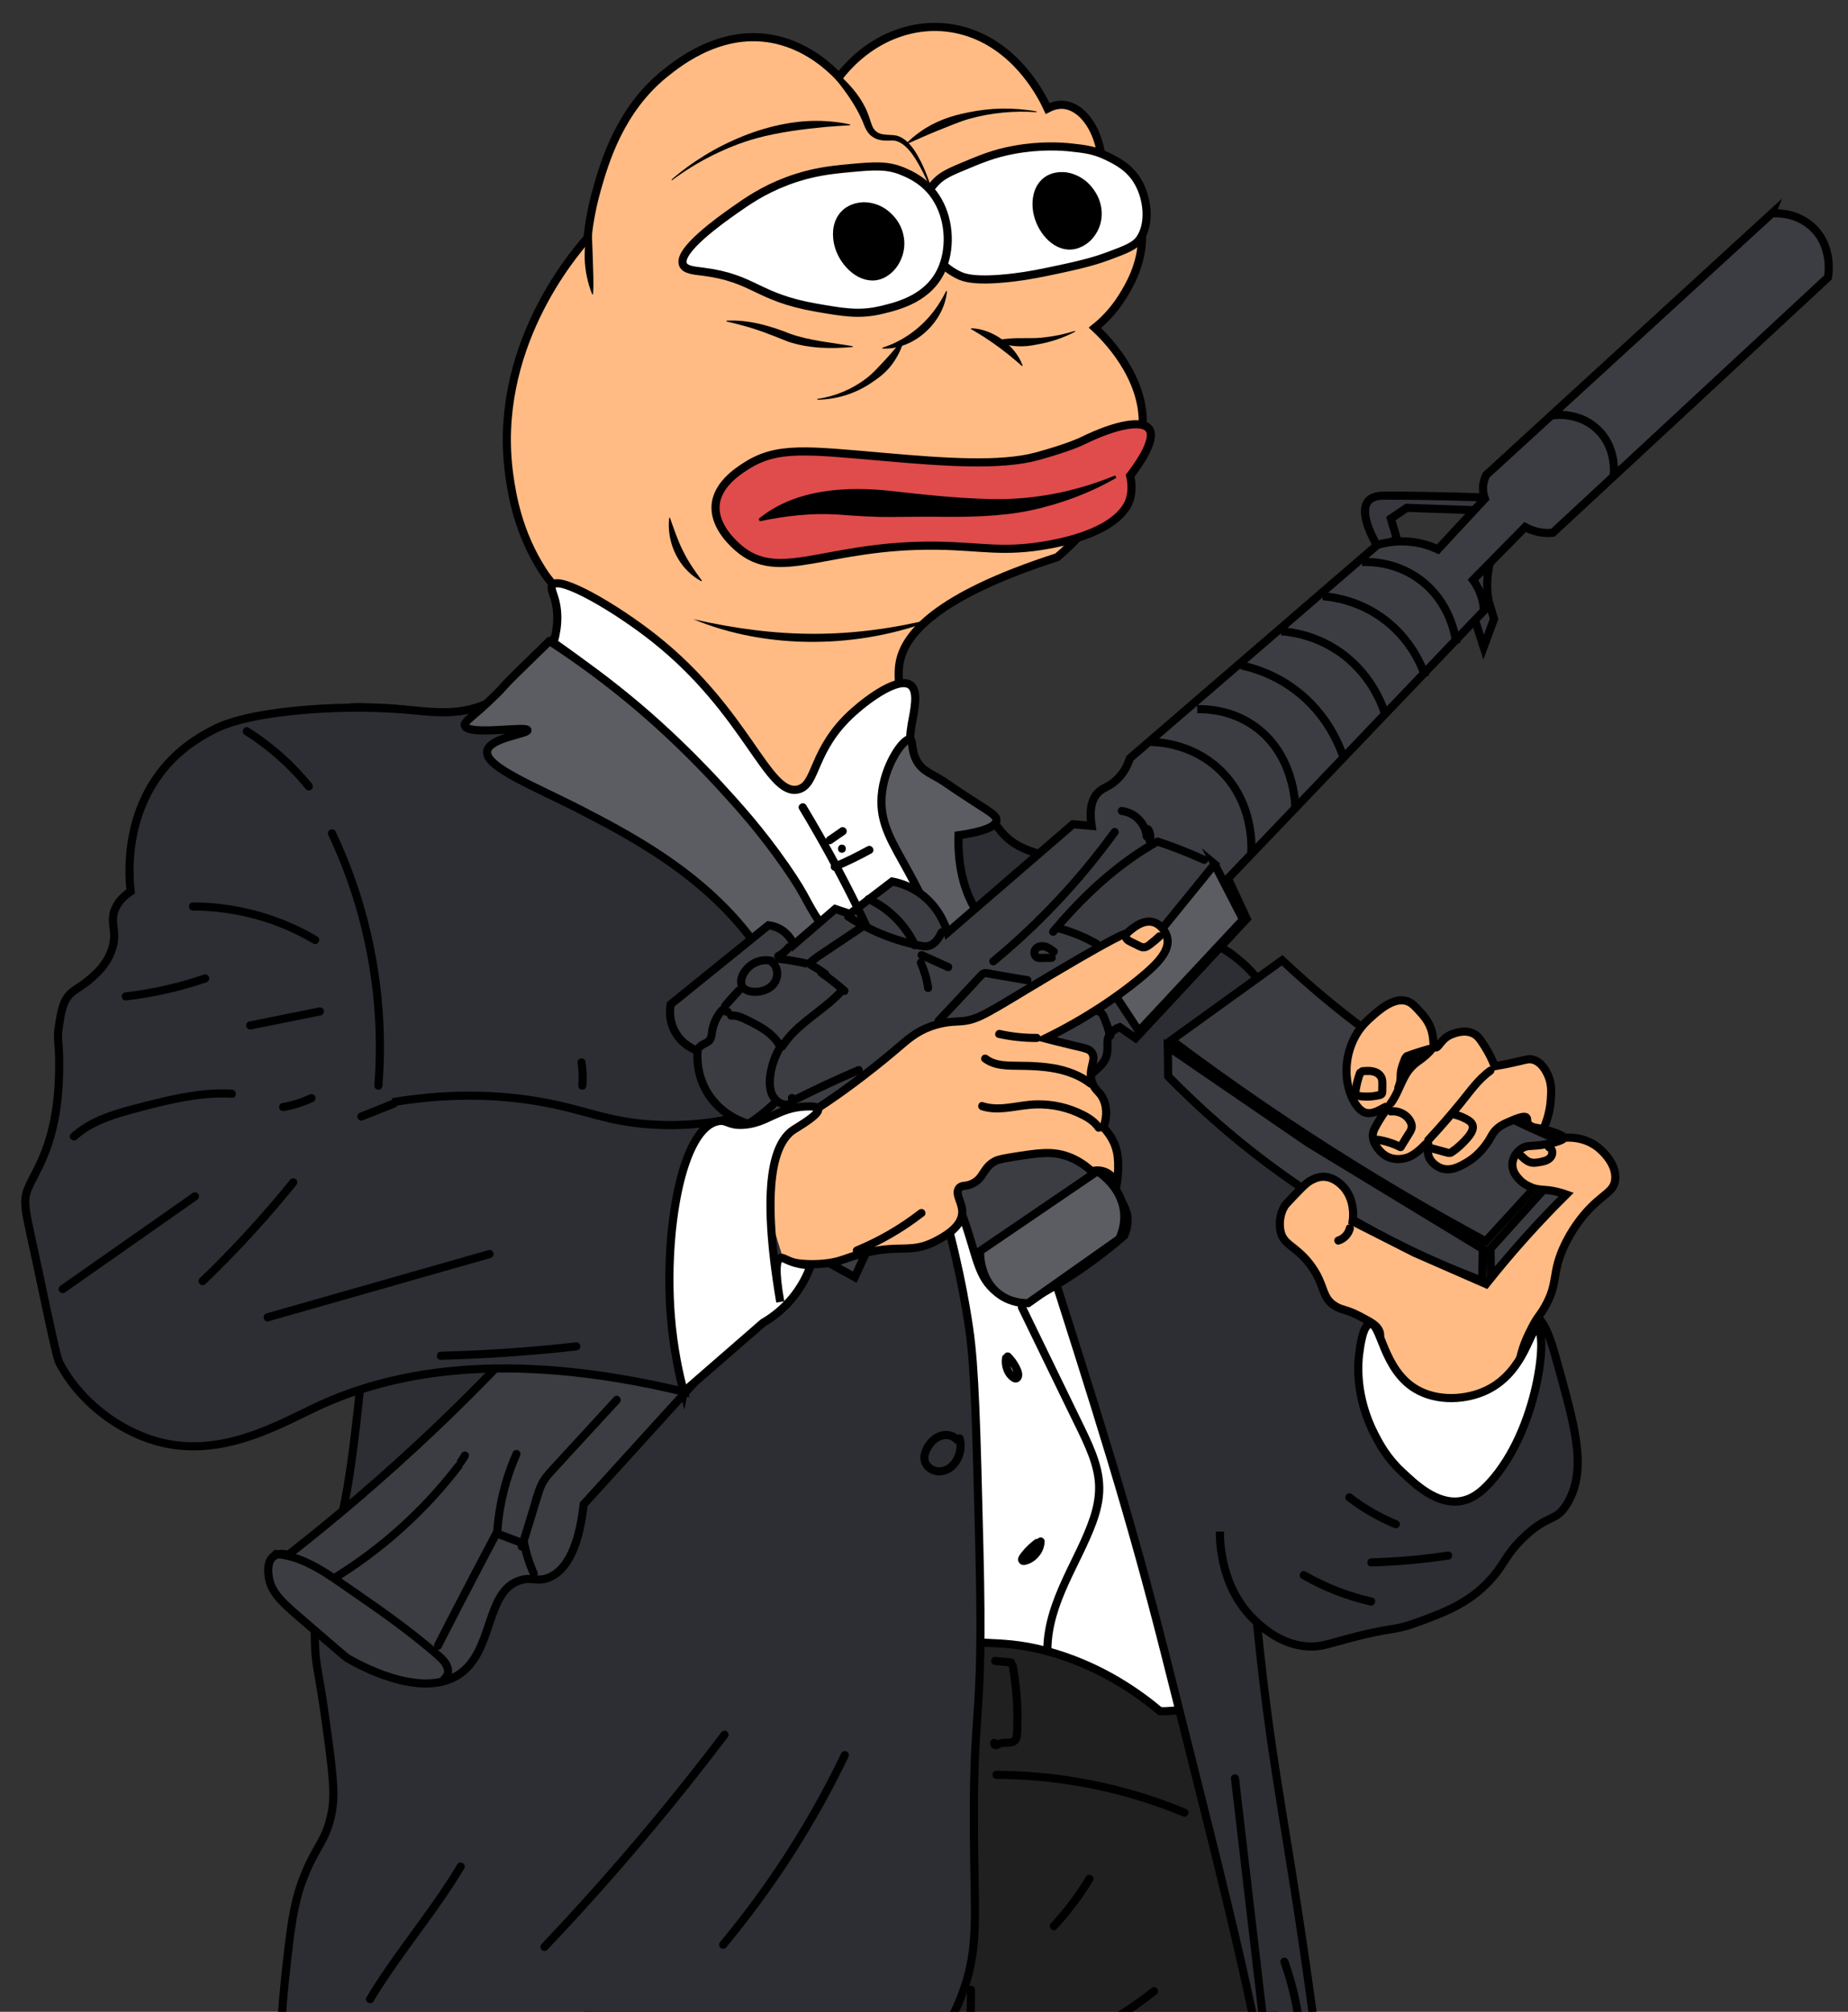 <?xml version="1.0" encoding="UTF-8"?><svg id="a" xmlns="http://www.w3.org/2000/svg" viewBox="0 0 1137.37 1238.24"><rect x="0" y="0" width="1137.37" height="1238.24" fill="#333333" stroke="none"/><defs><style>.b{fill:#e04b4b;}.b,.c,.d,.e,.f,.g,.h,.i,.j{stroke:#000;stroke-miterlimit:10;stroke-width:5px;}.c{fill:none;}.d{fill:#5c5c63;}.k{fill:#020202;}.k,.l{stroke-width:0px;}.e{fill:#ffbb83;}.l{fill:#000;}.f{fill:#2c2e33;}.g{fill:#3c3d42;}.h{fill:#37363d;}.i{fill:#fff;}.j{fill:#202021;}</style></defs><path class="e" d="M361.56,146.46c-9.19,10.42-58.94,68.84-48.07,146.28,1.53,10.92,5.14,34.83,20.67,58.83,15.71,24.27,32.33,18.05,52.36,44.33,20.47,26.84,28.73,54.6,28.73,54.6,2.13,7.17,3.19,12.69,4.73,17.1,0,0,3.02,5.81,7.7,10.51,10.58,10.61,29.48,9.84,57.29,12.66,33.48,3.4,36.26,7.58,44.19,2.88,14.52-8.63,19.44-31.17,21.73-41.44,5.22-23.4.73-33.18,2.81-44.45,3.19-17.25,22.25-40.7,96.99-64.84,0,0,20.68-16.56,41.63-48.91,7.9-12.21,10.1-22.34,10.82-29.58.05-.49.08-.91.1-1.27,2-31.49-24.25-56.66-29.37-61.41,4.62-3.69,11.22-9.85,17.07-19.32,3.61-5.85,11.92-19.31,11.99-36.75.12-28.85-22.38-49.12-25.42-51.78-2.64-15.73-11.55-27.4-21.51-29.17-2.12-.38-6.18-.64-11.24,2.05-2.79-6.09-16.53-34.56-45.69-45.78-29-11.16-61.64-.79-82.68,26.38-6.35-6.62-18.05-16.99-34.55-21.86-34.87-10.29-63.21,12.24-72.16,19.36-28.28,22.49-37.68,55.4-42.23,71.33-3.47,12.14-5.07,22.74-5.88,30.26Z"/><path class="k" d="M413.27,110.57c24.77-21.63,61.89-38.18,95.22-35.99,4.96.29,9.91.92,14.75,2.02,0,0-.04.5-.04.5-4.94.32-9.82.59-14.66,1-14.42,1.39-28.88,3.2-42.9,6.98-9.34,2.59-18.41,6.18-27.11,10.54-8.76,4.32-17.07,9.52-24.94,15.33,0,0-.31-.39-.31-.39h0Z"/><path class="k" d="M637.91,69.07c-13.89-1.01-27.83.33-41.22,4.04-5.78,1.58-13.65,4.97-19.28,7.19-6.48,2.56-12.7,5.48-19.15,8.27,0,0-.28-.41-.28-.41,2.48-2.58,5.25-4.85,8.17-6.91,8.72-6.37,19.06-10,29.59-12.03,6.96-1.47,14.06-2.29,21.16-2.39,7.09-.06,14.16.48,21.07,1.74l-.06.5h0Z"/><path class="k" d="M503.02,245.52c11.07-1.57,21.6-6.01,30.39-12.79,4.33-3.38,7.88-7.53,11.63-11.5,3.83-4.08,7.24-8.39,10.91-12.72,0,0,.45.22.45.22-.62,2.86-1.66,5.6-2.94,8.22-2.57,5.25-6.1,10.11-10.63,13.86-2.26,1.89-4.68,3.56-7.09,5.19-4.87,3.19-10.17,5.71-15.72,7.41-5.54,1.64-11.25,2.59-16.95,2.63,0,0-.04-.5-.04-.5h0Z"/><path class="k" d="M597.74,202.05c13.1.27,27.24,10.63,31.65,22.94,0,0-.34.36-.34.36-1.21-1.09-2.44-2.15-3.69-3.2-6.15-5.32-12.7-10.16-19.52-14.6-2.75-1.75-5.53-3.44-8.35-5.07,0,0,.24-.44.24-.44h0Z"/><path class="k" d="M661.72,204.15c-7.36,3.86-15.4,6.54-23.62,7.91-8.3,1.8-17.1,1.71-24.81-2.29,0,0,.08-.49.08-.49,2.13-.39,4.19-.58,6.23-.74,8.03-.94,16.05.19,24.05-1.01,6.07-.71,12.01-2.02,17.88-3.84,0,0,.19.46.19.46h0Z"/><path class="k" d="M582.82,179.24c-1.67,19.01-20.39,36.31-39.67,35.27,0,0-.14-.48-.14-.48,12.96-4.07,24.33-12.5,32.35-23.42,2.67-3.64,5.01-7.53,7.01-11.58,0,0,.45.21.45.21h0Z"/><path class="k" d="M412.34,318.74c2.62,7.31,4.68,13.69,8.01,20.31,3.25,6.65,7.02,12.04,11.62,18.29,0,0-.24.44-.24.44-12.15-6.35-19.62-19.77-20.11-33.29-.05-1.93,0-3.87.22-5.79l.5.04h0Z"/><path class="k" d="M426.76,381.13c52.63,11.89,96.69,12.29,149.18-.73,0,0,.18.47.18.47-46.97,18.53-103.43,19.3-149.36.27h0Z"/><path class="k" d="M447.16,197.37c13.67-.74,26.97,3.2,39.49,8.19,12.21,4.22,25.12,5.26,38.13,7.51,0,0,.04.5.04.5-13.3,1.24-27,.97-39.79-3.29-9.31-3.73-18.54-7.49-28.27-10.01-3.21-.9-6.44-1.71-9.7-2.42,0,0,.1-.49.1-.49h0Z"/><path class="l" d="M506.36,38.01c3.96,2.49,7.55,5.61,10.92,8.77,6.9,6.37,13.23,13.9,16.73,22.79,1.26,2.84,1.98,6.7,3.49,9.35,3.25,5.2,9.27,3.52,14.42,4.56,5.03,1.43,8.36,5.42,11.13,9.45,5.1,7.91,8.24,16.7,11.08,25.56,0,0-.47.17-.47.17-1.76-4.26-3.58-8.5-5.61-12.61-3.65-6.85-8.95-17.31-16.88-19.4-1.79-.38-4.17,0-6.66-.13-2.47-.09-5.27-.71-7.53-2.34-3.34-2.09-4.8-6.15-6.14-9.6-3.97-9.28-9.85-17.57-16.16-25.43,0,0-4.28-5.41-4.28-5.41-1.42-1.8-2.91-3.56-4.39-5.36,0,0,.33-.38.33-.38h0Z"/><path class="l" d="M363.61,137.58c.91,6.81.94,15.03,1.24,21.71.14,6.72.68,14.91.14,21.79,0,0-.47.18-.47.18-2.84-6.91-4.34-14.34-4.67-21.79-.19-7.46.79-14.99,3.28-22.04,0,0,.48.15.48.15h0Z"/><path class="i" d="M659.33,90.8c7.98.84,14.25,1.57,21.99,5.35,6.06,2.96,13.99,6.85,19.23,16.06,5.7,10.02,7.42,24.97,1.29,34.45-3.02,4.67-8.7,6.85-19.94,11.01-5.84,2.16-13.27,4.52-29.9,8.04-11.77,2.49-18.44,3.9-28.18,5.07-23.82,2.86-30.7.02-33.39-1.24-9.33-4.36-14.56-11.41-15.72-13.02-2.32-3.23-8.38-11.67-7.98-23.28.38-10.76,6.08-17.57,8.18-20,3.72-4.31,7.66-6.49,15.5-9.8,13.3-5.61,21.4-9.03,34.04-11.3,16.06-2.88,28.79-2,34.86-1.36Z"/><path class="l" d="M678.07,131.43c.05,9.59-5.58,15.37-7.04,16.75-1.35,1.29-6.81,6.14-14.39,5.37-11.1-1.12-20-13.6-21.05-25.22-.16-1.77-.91-10.03,4.21-16.32,6.14-7.54,15.7-6.07,17.22-5.81,6.71,1.17,11.27,5.1,12.86,6.69,1.42,1.41,8.13,8.11,8.19,18.53Z"/><path class="i" d="M556.31,105.77c-9.92-4.34-17.93-3.7-33.54-2.26-11.09,1.03-23.24,2.24-38.51,8.02-14.66,5.55-24.44,12.37-32.45,18.03-8.33,5.89-34.77,24.58-31.5,33.15,1.31,3.43,6.82,3.81,12.02,4.46,32.14,4.01,33.1,15.74,69.94,22.17,16.62,2.9,26.6,4.65,39.89,1.5,10.6-2.51,30.69-7.26,38.23-27.02,4.87-12.77,3.84-30.05-4.63-42.71-6.48-9.68-15.2-13.49-19.44-15.35Z"/><path class="l" d="M556.29,146c1.53,9.72-3.17,16.67-4.41,18.36-1.15,1.57-5.83,7.54-13.49,8.23-11.22,1-22-9.94-24.85-21.52-.43-1.76-2.45-10,1.66-17.37,4.94-8.84,14.68-9.19,16.23-9.22,6.86-.11,12,3,13.83,4.3,1.63,1.16,9.35,6.65,11.01,17.22Z"/><path class="b" d="M695.68,306.24c-.96,3.94-6.15,21-50.24,29.02-28,5.09-41.14.99-68.49.61-69.07-.96-97.26,23.66-122.86,1.06-2.54-2.25-13.87-12.24-13.71-24.68.16-13.25,13.27-21.89,18.78-25.41,19.18-12.25,37-9.77,86.86-5.44,34.62,3.01,69.7,5.6,92.18-.54,20.09-5.49,28.14-9.56,28.14-9.56,20.82-10.21,37.35-13.15,41.13-6.95,4.38,7.18-9.28,25.04-11.89,28.4.77,3.47,1.36,8.33.1,13.48Z"/><path class="l" d="M466.92,319.36c22.69-18.75,54.79-20.27,83.1-17,18.48,2.11,37.03,4.07,55.53,4.68,22.99,1.05,45.94-2.28,67.75-9.56,4.41-1.45,8.77-3.06,13.07-4.84,0,0,.7,1.44.7,1.44-16.43,9.49-34.38,16.12-52.93,20.1-18.69,3.87-37.91,4.06-56.83,3.9-9.39-.09-18.75.03-28.08.11-11.54.18-23.02-.73-34.46-1.55-16-.91-31.15.89-47.17,4.18,0,0-.68-1.45-.68-1.45h0Z"/><path class="j" d="M750.78,1072.79c-8.19-12.74-21.82-33.42-47.51-48.39-57.39-33.44-126.55-10.16-141.88-5-162.92,54.84-163.74,268.83-304.38,293.26-26.44,4.59-62.8,3.34-80.42,29.33-19,28.03-6.2,73.04,7.52,97,73.26,127.95,413.1,75.77,592.98,21.05,86.81-26.41,142.48-55.26,140.54-61.66-1.46-4.82-34.2,7.49-65.39-8.27-23.26-11.75-35.43-33.95-44.34-54.89-45.93-107.98-5.12-181.6-57.12-262.43Z"/><path class="i" d="M560.26,421.6c5.41,3.82,2.24,16.19.88,24.06-3.79,21.97,1.4,38.69,18.66,87.98,63.48,181.21,95.24,271.81,98.83,280.48,56.2,135.62,92.72,203.25,66.14,229.34-8.62,8.46-21.15,9.95-30.81,9.78-13.43-11.27-34.77-26.34-63.88-35.34-34.65-10.71-48.67-3.03-63.88-11.28-37.54-20.35-11.92-99.5-18.79-193.25-2.27-30.92-14.64-212.22-129.27-297.02-35.41-26.19-113.83-67.79-106.35-97,2.3-8.99,16.09-29.85,9.39-51.51-1.07-3.48-2.49-6.36-1.13-7.9,4.92-5.56,39.19,14.41,62.76,33.09,57.03,45.18,69.6,97.15,88.31,92.87,12.02-2.75,8.13-24.48,34.2-47.75,10.35-9.24,27.92-21.51,34.95-16.54Z"/><path class="f" d="M154.96,1375.53c7.79-6.35,19.91-15.3,36.01-23.5,45.79-23.31,87.54-22.09,125.26-21.93,112.77.48,170.03.55,205.11-20.37,9.89-5.89,51.55-32.12,70.46-81.46,9.68-25.25,8.46-43.67,7.83-81.46-1.78-107.1,6.09-73.96,3.13-194.25-1.81-73.6-2.72-110.4-6.26-134.72-3.86-26.5-20.53-128.43-87.68-239.68-43.6-72.23-89.33-116.65-101.77-128.46-25.5-24.18-49.22-42.23-67.33-54.83-7.7,13.24-20.88,30.83-42.28,39.16-20.71,8.07-36.89,2.71-64.2,1.57-33.23-1.39-5.69,1.56-64.18,5.77-10.19.73-19.34,1.3-20.37,5.2-1.5,5.7,16.17,11.68,31.32,26.63,10.36,10.23,16.23,21.39,25.05,45.43,15.1,41.17,22.94,62.53,28.18,100.26,6.57,47.3,2.91,87.53-4.7,166.06-8.73,90.12-13.09,135.18-21.92,161.36-5.48,16.26-14.77,39.32-12.53,70.5.85,11.82,2.55,13.59,7.83,53.26,3.79,28.51,4.22,37.42,1.57,48.56-3.51,14.74-8.62,17.46-15.66,34.46-5.76,13.92-8.02,25.83-10.96,51.7-5.7,50.03-4.2,66.74-7.83,98.69-1.92,16.9-5.72,41.82-14.09,72.06Z"/><path class="g" d="M427.4,850.91c-22.73,25-45.45,50-68.18,75-2.06,18.43-7.27,39.36-21.54,45.12-6.96,2.81-9.78-.53-17.04,1.5-22.59,6.34-16.15,44.57-39.08,58.65-23.98,14.72-62.66-7.64-67.64-10.53-1.19-.69-10.98-9.15-30.56-26.07-9.57-8.27-16.86-14.75-18.04-24.56-.29-2.45-1.07-8.95,3.01-12.03,3.31-2.5,7.9-1.32,9.09-.98,28.62-22.34,58.61-47.8,89.11-76.72,19.49-18.48,37.5-36.78,54.11-54.64"/><path class="l" d="M377.83,859.84c-10.01,10.89-20.02,21.77-30.03,32.66l-7.42,8.07c-2.32,2.52-4.68,5.01-6.72,7.77-4.15,5.61-5.62,12.8-7.63,19.37-2.41,7.87-4.83,15.75-7.24,23.62-.95,3.08,3.88,4.4,4.82,1.33,2.12-6.93,4.25-13.86,6.37-20.79,1.06-3.46,2.12-6.93,3.19-10.39.94-3.07,1.86-6.1,3.59-8.84,1.63-2.59,3.75-4.82,5.81-7.06,2.47-2.69,4.95-5.38,7.42-8.07,4.95-5.38,9.9-10.76,14.84-16.15,5.51-5.99,11.02-11.99,16.53-17.98,2.17-2.37-1.35-5.91-3.54-3.54h0Z"/><path class="l" d="M319.94,949.59c1.35,6.99,3.54,13.75,6.44,20.24.55,1.23,2.35,1.53,3.42.9,1.27-.74,1.45-2.18.9-3.42-2.72-6.09-4.67-12.5-5.93-19.05-.26-1.33-1.85-2.08-3.08-1.75-1.39.38-2,1.74-1.75,3.08h0Z"/><path class="l" d="M320.27,946.64c-4.35-1.65-8.7-3.3-13.05-4.95-1.23-.46-2.79.51-3.08,1.75-.32,1.42.43,2.58,1.75,3.08,4.35,1.65,8.7,3.3,13.05,4.95,1.23.46,2.79-.51,3.08-1.75.32-1.42-.43-2.58-1.75-3.08h0Z"/><path class="l" d="M315.69,893.66c-6.91,15.61-11.04,32.27-12.15,49.32-.09,1.35,1.21,2.5,2.5,2.5,1.43,0,2.41-1.15,2.5-2.5,1.05-16.1,4.93-32.04,11.47-46.79.55-1.23.36-2.69-.9-3.42-1.06-.62-2.87-.34-3.42.9h0Z"/><path class="l" d="M303.39,942.43c-9.49,17.88-18.86,35.82-28.13,53.81-2.64,5.12-5.26,10.25-7.88,15.38-1.46,2.86,2.85,5.39,4.32,2.52,9.2-18.03,18.52-36,27.94-53.91,2.68-5.1,5.37-10.19,8.07-15.28,1.51-2.84-2.81-5.37-4.32-2.52h0Z"/><path class="l" d="M169.83,958.93c16.8,1.43,31.07,12.35,44.48,21.57,15.04,10.34,30.05,20.79,44.2,32.34,3.91,3.2,7.93,6.39,11.55,9.93,2.15,2.1,5,6.16,1.83,8.66-1.06.84-.87,2.66,0,3.54,1.05,1.05,2.47.84,3.54,0,3.28-2.58,3.43-7.43,1.78-10.95-1.93-4.09-6.02-7.01-9.37-9.87-7.45-6.36-15.19-12.39-23.06-18.22s-15.7-11.3-23.66-16.8c-7.53-5.2-15-10.58-22.91-15.21-8.75-5.12-18.19-9.11-28.37-9.98-1.35-.11-2.5,1.23-2.5,2.5,0,1.45,1.15,2.38,2.5,2.5h0Z"/><path class="l" d="M280.01,901.06c-15.81,20.58-34.56,39.02-55.4,54.47-5.88,4.36-11.93,8.48-18.13,12.38-2.72,1.71-.21,6.04,2.52,4.32,22.54-14.16,43.12-31.45,60.91-51.25,5.04-5.61,9.83-11.42,14.42-17.39.82-1.07.17-2.8-.9-3.42-1.29-.75-2.6-.18-3.42.9h0Z"/><path class="l" d="M283.98,894.62c-.84,1.33-1.68,2.67-2.52,4-.34.54-.42,1.32-.25,1.93s.61,1.21,1.15,1.49c.58.31,1.28.46,1.93.25s1.14-.58,1.49-1.15c.84-1.33,1.68-2.67,2.52-4,.34-.54.42-1.32.25-1.93s-.61-1.21-1.15-1.49c-.58-.31-1.28-.46-1.93-.25s-1.14.58-1.49,1.15h0Z"/><path class="f" d="M248.08,436.61c-25.9-1.88-47.49-.9-63.22.53-35.42,3.23-48.58,9.45-53.61,12.03-5.1,2.62-18.96,9.77-30.56,23.94-24.38,29.76-21.33,66.39-20.29,75.57-3.65,2.41-8.28,6.38-10.15,12.41-1.81,5.88.25,9.67,0,15.79-.5,12.09-9.26,20.53-10.15,21.43-7.36,7.51-12.5,9.64-15.78,12.41-5.77,4.86-6.83,12.32-8.27,22.43-1.04,7.31.35,6.51.38,21.56.04,18.27-1.99,29.58-2.88,34.09-.87,4.38-1.72,7.62-1.96,8.55-4.69,17.67-11.28,26.58-14.32,34.06-3.72,9.14-1.2,15,5.64,47.37,8,37.89,12.03,56.89,13.53,59.78,12.49,24.15,36.66,41.93,59.75,48.5,39.55,11.25,75.66-10.47,99.21-21.43,43.74-20.36,113.58-35.95,225.47-9.02-4.18-15.57-8.18-38.91-4.51-66.55,7.9-59.5,45.74-96.67,58.62-108.28-17.93,6.14-44.72,12.72-76.66,10.15-25.78-2.07-37.9-8.73-64.26-13.54-21.45-3.91-52.57-6.63-92.44,0"/><path class="f" d="M556.13,465.22c-6.72,1.19-10.68,17.62-10.15,31.58.94,24.4,15.67,42.19,18.04,45.12,11,13.6,32.51,80.88,75.53,215.43,36.29,113.49,55.62,173.95,77.79,261.68,40.68,160.99,61.02,241.48,63.13,284.24,1.38,28.04,2.93,91.61,20.29,94.75,8.07,1.46,17.12-10.6,23.67-21.43-2.61-24.99-7.05-65.36-13.53-115.05-17.38-133.23-27.15-162.07-37.2-261.68-1.45-14.35.27,1.31-11.27-153.4-9.45-126.58-9.99-128.83-7.89-142.12,7.81-49.5,27.11-93.11,4.51-116.18-1.69-1.72-1.97-1.66-16.91-10.15-67.26-38.23-60.84-39.13-77.79-45.12-22.69-8.02-36.8-7.35-48.48-21.43-3.86-4.65-5.19-8.19-11.27-13.54-11.28-9.91-18.01-7.67-30.44-16.92-12-8.93-13.27-16.63-18.04-15.79Z"/><path class="f" d="M730.49,574.25c6.37,1.84,17.37,5.68,28.56,13.91,45.78,33.65,27.68,91.18,75.53,155.65,12.93,17.41,22.92,30.82,41.71,40.61,28.95,15.08,52.2,7.66,69.9,25.94,6.5,6.71,9.13,16.97,14.66,37.22,8.99,32.92,16.36,59.9,2.25,80.08-5.97,8.55-11.09,5.07-24.8,18.05-12.1,11.45-12.01,16.91-21.42,27.07-13.35,14.42-28.97,20.09-45.09,25.94-15.92,5.78-13.42,1.9-47.35,11.28-8.31,2.3-12.66,3.69-19.16,3.38-16.7-.79-28.52-11.9-32.69-15.79-21.13-19.72-21.81-48.2-21.8-54.89"/><path class="d" d="M338.17,394.53c-5.37,5.23-12.72,12.4-21.54,21.05-6.54,6.41-6.31,6.84-10.77,11.28-14.42,14.34-20.62,17.09-19.79,19.8,1.94,6.31,38.07-.05,38.58,2.76.41,2.26-23.28,4.61-24.8,12.78-1.84,9.87,29.85,21.98,58.62,36.85,28.24,14.58,61.43,32.69,88.68,60.91,40.12,41.53,44.57,82.49,66.14,81.21,10.61-.63,20.71-11.21,22.55-21.05,2.18-11.72-7.93-19.17-26.3-45.12-15.06-21.27-10.92-20.01-26.3-42.11-15.38-22.08-29.16-37.19-40.58-49.63-23.49-25.56-43.92-43.11-52.61-50.38-14.56-12.18-31.81-25.3-51.86-38.35Z"/><path class="d" d="M613.25,505.07c-.33,2.68-4.27,6.3-23.3,9.02-.45,15.22,1.78,34.22,13.53,50.38,10.3,14.16,23.29,19.78,21.8,27.07-.99,4.85-8.35,10.17-35.32,12.78-11.03-29.37-22.19-51.87-30.81-67.68-9.88-18.1-17.79-29.6-16.53-46.62,1.41-19.13,13.66-36.01,17.47-34.93,2.09.59.36,6.26,4.08,13.12,3.74,6.91,10.56,8.55,17.04,13.03,24.88,17.25,32.57,19.76,32.07,23.81Z"/><path class="g" d="M967.98,705.34c-32.23-12.94-70.83-31.83-111.23-59.65-26.63-18.34-49.06-37.14-67.64-54.64-22.71,16.38-45.43,32.75-68.14,49.13,25.72,19.35,53.6,39.04,83.67,58.65,38.04,24.8,74.85,46.38,109.73,65.17,17.87-19.55,35.74-39.1,53.61-58.65Z"/><path class="g" d="M912.19,788.27c.14-6.51.29-13.01.43-19.52-35.74-21.72-71.48-43.45-107.22-65.17-28.89-19.8-57.79-39.6-86.68-59.4.08,6.1.17,12.2.25,18.3,18.83,19.24,42.36,40.38,71.15,60.91,44.78,31.93,87.78,52.04,122.07,64.89Z"/><path class="g" d="M969.49,710.6c.25,5.93.5,11.86.75,17.8-17.56,19.13-35.12,38.27-52.67,57.4-.06-5.77-.12-11.53-.19-17.3,17.37-19.3,34.74-38.6,52.11-57.9Z"/><path class="e" d="M928.9,872.21c.19-1.95.55-4.83,1.32-8.27.94-4.19,1.9-6.62,2.63-9.02,1.9-6.24,1-8.19,2.07-15.23,1.51-9.9,5.18-17.23,7.89-22.56,3.55-6.99,4.8-7.08,8.14-13.03,8.09-14.42,4.13-19.84,11.02-35.59,5.19-11.87,12.47-20.29,14.03-22.06,10.16-11.54,17.06-12.54,18.04-20.05,1.43-10.97-10.19-19.93-11.02-20.55-8.57-6.43-18.07-5.76-20.54-5.51-4.18-1.84-8.35-3.68-12.53-5.51,3.3-7.48,4.23-13.94,4.51-18.05.35-5.12.63-10.11-2-15.54-.98-2.02-3.7-7.63-9.02-9.02-2.42-.63-4.11-.06-8.52,1-3.58.86-8.68,1.98-15.03,3.01-1.23-3.28-3.11-7.48-6.01-12.03-2.81-4.41-4.28-6.65-7.01-8.02-5.39-2.7-11.36-.35-13.53.5-6.51,2.56-7.98,8.72-10.02,8.02-1.92-.65-.18-5.58-3.01-12.53-1.73-4.25-4.28-7.09-6.01-9.02-3.43-3.82-5.44-6.06-8.52-7.02-8.03-2.5-17.18,5.67-22.05,10.03-2.12,1.9-5.14,4.63-8.02,9.02-8.39,12.81-9.03,29.7-3.01,41.61,3.34,6.6,6.77,7.79,7.52,8.02,6.03,1.88,12.57-4.71,13.53-3.51.58.72-1.78,3.01-5.07,8.58-2.46,4.16-3.69,6.29-3.76,8.65-.14,4.71,3.09,8.4,4.13,9.59.77.88,2.24,2.52,4.7,3.76,6.41,3.22,13.05.4,13.53.19,3.49-1.55,6.91-4.71,7.7-5.45,1.94-1.83,3.05-3.32,3.76-3.01,1.03.45-.63,3.84.38,7.52,1.07,3.92,4.76,6.76,7.89,7.9,5.93,2.15,11.66-1.18,15.78-3.57,6.48-3.76,10.43-9.09,12.03-11.28,3.56-4.89,3.35-6.72,6.95-9.78,2.47-2.1,4.84-3.09,9.58-5.08,6.26-2.62,7.57-2,8.08-1.5.85.84.1,2.04.94,3.57,1.17,2.14,4.14,2.59,5.45,2.82,6.25,1.08,16.65,4.3,16.66,6.14,0,1.73-9.18,4.1-17.22,4.76-4,.33-5.8.08-8.27,1.5-3.25,1.87-6.3,5.86-6.2,10.53.09,4.17,2.66,7.01,4.13,8.65,2.39,2.65,4.95,3.86,6.76,4.7,5.43,2.51,8.38,1.09,16.53,3.01,2.52.59,4.53,1.25,5.76,1.69-8.17,8.09-16.56,16.85-25.05,26.32-8.83,9.84-16.91,19.5-24.3,28.82-14.66-6.41-29.31-12.82-43.97-19.24-12.71-6.45-25.43-12.91-38.14-19.36.3-2.05.52-5.13-.06-8.77-.24-1.49-.65-3.94-2-6.83-.72-1.53-2.29-4.69-5.64-7.52-1.3-1.1-5.36-4.54-10.9-4.32-2.5.1-4.3.9-6.01,1.69-2.65,1.22-4.74,2.81-12.02,10.53-3.22,3.41-4.82,5.11-5.26,5.83-3.12,5.12-3.29,11.11-2.63,14.85,1.63,9.26,9.15,9.13,18.16,20.87,9.92,12.92,6.58,20.59,16.03,26.07,4.33,2.51,6.19,1.57,14.47,5.89,7.45,3.88,11.09,5.85,12.4,9.59,1.37,3.9-1.15,8.99-6.2,19.17-1.6,3.24-3.07,5.87-4.13,7.71"/><path class="l" d="M915.99,656.86c-7.68,5.45-13.08,13.29-18.98,20.49-6.36,7.76-12.96,15.32-19.78,22.67-2.19,2.36,1.34,5.9,3.54,3.54,6.71-7.24,13.21-14.67,19.48-22.3,5.67-6.91,10.89-14.84,18.27-20.08,1.1-.78,1.62-2.18.9-3.42-.64-1.09-2.31-1.68-3.42-.9h0Z"/><path class="l" d="M879.6,643.73c-1.28,1.63-2.68,3.14-4.25,4.49s-3.14,2.34-4.72,3.51c-2.97,2.19-5.38,4.78-7.31,7.94-3.6,5.88-5.45,12.69-9.6,18.26-.81,1.08-.18,2.79.9,3.42,1.27.75,2.61.19,3.42-.9,4.07-5.47,5.93-12.14,9.41-17.95,1.76-2.94,3.97-5.24,6.76-7.22,3.32-2.35,6.4-4.8,8.93-8.03.83-1.06,1.04-2.5,0-3.54-.87-.87-2.7-1.07-3.54,0h0Z"/><path class="l" d="M863.93,651.05c-.26,1.5-.52,3.01-.77,4.51-.1.33-.12.66-.04,1,.02.33.11.64.3.93.3.52.9,1.01,1.49,1.15.64.15,1.36.11,1.93-.25.52-.33,1.04-.86,1.15-1.49.26-1.5.52-3.01.77-4.51.1-.33.12-.66.04-1-.02-.33-.11-.64-.3-.93-.3-.52-.9-1.01-1.49-1.15-.64-.15-1.36-.11-1.93.25-.52.33-1.04.86-1.15,1.49h0Z"/><path class="l" d="M867.93,654.59l3.02-.43c.33-.08.61-.23.85-.45.27-.18.49-.41.64-.7.18-.29.28-.6.3-.93.07-.33.06-.66-.04-1-.2-.6-.57-1.19-1.15-1.49l-.6-.25c-.44-.12-.89-.12-1.33,0l-3.02.43c-.33.08-.61.23-.85.45-.27.18-.49.41-.64.7-.18.29-.28.6-.3.93-.07.33-.06.66.04,1,.2.6.57,1.19,1.15,1.49l.6.25c.44.12.89.12,1.33,0h0Z"/><path class="l" d="M864.61,654.95c-1.41,2.07-2.52,4.31-3.42,6.65-.22.57-.04,1.42.25,1.93s.9,1.01,1.49,1.15c.64.15,1.36.11,1.93-.25l.51-.39c.31-.31.52-.68.64-1.1.12-.31.24-.62.37-.92l-.25.6c.77-1.8,1.7-3.51,2.8-5.13.35-.52.41-1.34.25-1.93s-.61-1.21-1.15-1.49c-.58-.31-1.28-.46-1.93-.25s-1.11.59-1.49,1.15h0Z"/><path class="l" d="M862.52,650.51c-1.26,3.05-2.43,6.1-2.83,9.39-.2,1.59-.05,3.22-.28,4.8-.19,1.33-.69,2.78-1.18,4.08s.53,2.74,1.75,3.08c1.41.39,2.59-.48,3.08-1.75.55-1.43,1-2.89,1.23-4.42.26-1.7.17-3.41.34-5.12.3-3.03,1.58-5.95,2.73-8.74.51-1.25-.56-2.75-1.75-3.08-1.44-.39-2.56.49-3.08,1.75h0Z"/><path class="l" d="M866.41,652.55c4.71-1.74,9.49-3.27,14.33-4.6,1.26-.35,2.16-1.79,1.75-3.08s-1.72-2.12-3.08-1.75c-4.84,1.33-9.62,2.87-14.33,4.6-1.22.45-2.19,1.72-1.75,3.08.39,1.2,1.76,2.23,3.08,1.75h0Z"/><path class="l" d="M895.13,688.58c1.81.47,3.56,1.08,5.22,1.93,1.12.57,2.96,1.32,3.48,2.58.45,1.09-.25,2.38-.8,3.29-.83,1.39-1.95,2.6-3.05,3.78s-2.37,2.42-3.64,3.54c-.69.61-1.39,1.2-2.11,1.77-.61.48-1.55.93-2.04,1.51l-.29.2c.28,0,.34,0,.18,0-.4,0-.9-.24-1.27-.34-.91-.25-1.81-.5-2.72-.74-1.96-.54-3.93-1.07-5.89-1.61-3.11-.85-4.43,3.97-1.33,4.82,2.42.66,4.83,1.32,7.25,1.98s4.41,1.46,6.6.02c3.68-2.42,7.04-5.55,9.93-8.86s5.81-7.61,3.49-11.88c-1.05-1.93-2.99-3.16-4.88-4.17-2.15-1.15-4.45-2.03-6.81-2.64-3.12-.81-4.45,4.02-1.33,4.82h0Z"/><path class="l" d="M856.04,686.55c3.89-.43,7.99,1.34,9.84,4.98.41.8.66,1.72.39,2.59-.34,1.08-1.14,2.08-1.73,3.04-1.57,2.54-3.13,5.08-4.7,7.62l3.42-.9c-4.62-2.33-9.53-3.97-14.64-4.78-1.33-.21-2.69.34-3.08,1.75-.33,1.19.4,2.86,1.75,3.08,4.68.74,9.22,2.14,13.45,4.28,1.23.62,2.68.31,3.42-.9,1.83-2.98,3.67-5.95,5.5-8.93.88-1.45,1.62-2.94,1.71-4.66s-.43-3.27-1.18-4.71c-2.58-5.02-8.6-8.08-14.16-7.45-1.34.15-2.5,1.04-2.5,2.5,0,1.24,1.15,2.65,2.5,2.5h0Z"/><path class="l" d="M838.5,661.85c1.51-.13,3.03-.26,4.54-.17.76.05.96.07,1.74.28.29.08.58.18.86.28-.48-.18.34.17.44.22.27.14.52.31.77.47-.42-.28.28.24.35.32s.61.76.33.34c.17.25.33.5.45.77-.12-.28.15.54.18.64.04.17.07.34.1.52-.03-.23-.03-.19,0,.12.04.71.05,1.42.04,2.14-.01.77-.03,1.54-.05,2.31,0,.39-.02.78-.03,1.17,0,.27-.14.91-.03,1.14,0-.4.21-.71.62-.95-.25.14-.25.14,0,.02-.32.11-.66.18-.99.25-.75.17-1.51.31-2.28.44-.32.04-.38.06-.2.03-.19.02-.38.05-.58.07-.38.04-.77.08-1.16.11-.77.06-1.54.09-2.32.09-1.55,0-3.09-.1-4.63-.3-1.3-.17-2.55,1.27-2.5,2.5.07,1.5,1.1,2.32,2.5,2.5,2.83.37,5.7.4,8.53.05,1.55-.19,3.11-.42,4.62-.83,1.87-.5,3.13-1.76,3.34-3.72.15-1.42.09-2.9.12-4.33s.03-2.95-.26-4.41c-.54-2.67-2.48-4.93-4.94-6.05-3.06-1.4-6.31-1.33-9.59-1.04-1.3.11-2.56,1.07-2.5,2.5.06,1.26,1.1,2.62,2.5,2.5h0Z"/><path class="l" d="M834.7,659.61c-1.62,4.32-2.61,8.8-3.11,13.38-.14,1.3,1.25,2.56,2.5,2.5,1.48-.07,2.35-1.1,2.5-2.5.03-.32.07-.63.11-.95.07-.55-.05.32.04-.28.08-.55.17-1.1.27-1.65.18-1.02.39-2.03.63-3.03.5-2.09,1.14-4.14,1.89-6.15.46-1.23-.51-2.79-1.75-3.08-1.42-.32-2.58.43-3.08,1.75h0Z"/><path class="l" d="M828.37,755.32c-.13.54-.3,1.06-.51,1.57l.25-.6c-.36.85-.83,1.64-1.39,2.38l.39-.51c-.57.73-1.23,1.38-1.96,1.94l.51-.39c-.71.54-1.47.98-2.29,1.33l.6-.25c-.31.13-.62.24-.94.34-1.25.39-2.17,1.76-1.75,3.08s1.74,2.16,3.08,1.75c4.29-1.32,7.78-4.92,8.83-9.3.3-1.27-.4-2.77-1.75-3.08s-2.75.39-3.08,1.75h0Z"/><path class="l" d="M952.7,708.55c-.53-.2-.03.02.09.09-.48-.28.07.21-.24-.25.11.16.2.32.28.48-.15-.28-.11-.26-.02.03.16.53.05-.06.04.11s.02.34.01.5c0,.27-.1.56,0,.15-.05.2-.11.4-.15.6-.13.53.23-.3-.07.15-.07.11-.41.61-.06.17-.13.16-.27.3-.42.44-.1.09-.2.18-.3.27.12-.09.11-.09-.03,0-.87.59-1.4.77-2.51,1.06-1.93.5-4.33,1.06-6.23.76s-3.29-1.73-4.77-3.15c-.97-.93-2.57-.97-3.54,0s-.98,2.6,0,3.54c2.37,2.27,4.89,4.31,8.28,4.62,1.72.16,3.45-.16,5.14-.45,1.36-.23,2.71-.49,4-1,2.96-1.16,5.2-3.28,5.58-6.54.33-2.83-1.11-5.4-3.79-6.4-1.27-.47-2.74.52-3.08,1.75-.38,1.4.48,2.6,1.75,3.08h0Z"/><path class="i" d="M946.19,817.88c-4.39-1.21-7.4,26.03-30.81,37.6-12.6,6.22-30.88,7.47-44.34-.75-20.16-12.32-21.11-40.75-27.81-39.85-4.46.6-6.09,13.47-6.76,18.8-.54,4.24-2.85,25.41,9.77,49.63,2.92,5.6,7.46,14.13,16.53,22.56,7.43,6.9,20.98,20.38,36.07,18.05,7.21-1.12,12.74-5.49,18.04-11.28,30.1-32.88,35.8-92.96,29.31-94.75Z"/><path class="h" d="M897.34,349.04c5.26,16.42,10.52,32.83,15.78,49.25,2.13-5.76,4.26-11.53,6.39-17.29-1.1-3.66-2.2-7.33-3.3-10.99-.18-.95-.33-1.92-.46-2.92-.98-7.6-.24-14.5,1.13-20.3"/><path class="h" d="M913.49,306.18c-8.03-.28-34.63-1.17-60.88-1.13-2.81,0-7.76.08-10.52,3.38-6.29,7.52,4.17,25.28,6.39,28.95,3.76-1.88,7.52-3.76,11.27-5.64-1.24-4.19-2.49-8.38-3.73-12.57,3.25-2.2,6.5-4.4,9.75-6.61,14.28.5,28.56,1,42.84,1.5"/><path class="g" d="M1090.49,131.35c-58.59,53.67-117.18,107.35-175.77,161.02-.72,1.4-1.82,3.99-1.97,7.42-.15,3.18.59,5.7,1.13,7.14-9.65,10.4-19.29,20.8-28.94,31.21-3.64-1.7-8.87-3.66-15.41-4.51-9.47-1.24-17.23.4-21.8,1.75-50.77,43.78-101.54,87.56-152.32,131.34-1.28,3.9-3.77,9.54-9.02,14.04-4.63,3.96-7.91,4.05-11.02,7.52-2.69,3-5.31,8.6-3.51,20.05-3.84-.33-7.68-.67-11.52-1-25.72,22.22-51.44,44.45-77.16,66.67-1.25-4.19-5.44-16.25-17.54-24.56-6.29-4.32-12.47-6.09-16.55-6.87-8.68,6.64-17.36,13.27-26.04,19.91-3.01-1-6.01-2.01-9.02-3.01-8.52,7.35-17.04,14.7-25.55,22.06-.62-1.61-2.36-5.49-6.51-8.52-3.65-2.66-7.3-3.31-9.02-3.51-20.04,16.21-40.08,32.42-60.13,48.63-.37,1.89-1.65,9.64,3.01,17.55,4.54,7.71,11.66,10.39,13.53,11.03-.33,4.14-.53,13.86,5.01,24.06,7.92,14.59,21.78,19.49,25.05,20.55-6.35,15.87-12.69,31.75-19.04,47.62,28.56,15.71,57.12,31.41,85.68,47.12,26.86-59.29,41.05-72,49.1-70.18,6.35,1.43,10.25,12.49,18.04,34.59,8.11,23,8.61,35.71,20.04,44.62,5.96,4.65,12.4,6.32,16.53,7.02,10.91-5.49,22.98-12.38,35.57-21.05,10.04-6.92,18.88-13.89,26.56-20.55,2.21-5.14,2.23-9.17,2-11.53-.27-2.74-1.13-5.92-8.02-17.04-4.27-6.91-6.51-10.03-6.51-10.03-10.02-13.2-20.04-26.4-30.06-39.6,10.28-9.77,18.57-17.66,25.05-23.56,2.82-2.57,5.27-4.73,6.51-8.52,1.75-5.35-.49-9.12,2-13.28,1.62-2.7,4.32-4.05,6.26-4.76,3.26,2.26,6.51,4.51,9.77,6.77,22.8-24.48,45.59-48.96,68.39-73.44-3.84-8.27-7.68-16.54-11.52-24.81,52.53-54.98,105.05-109.95,157.58-164.93-.17-2.93-.78-7.14-2.76-11.78-1.24-2.9-2.7-5.24-4.01-7.02,10.69-10.86,21.38-21.72,32.07-32.58,1.84,1.02,4.56,2.27,8.02,3.01,3.69.79,6.85.72,9.02.5,56.45-52.39,112.9-104.77,169.35-157.16.19-.94,3.46-19.26-10.02-31.33-10.02-8.97-22.27-8.21-24.55-8.02Z"/><path class="c" d="M993.04,293.77c.2-1.26,2.54-18.36-10.52-30.08-11.24-10.09-25.11-8.3-27.06-8.02"/><path class="c" d="M896.33,396.04c-.44-3.7-3.5-26.02-23.55-40.1-14.4-10.11-29.38-10.23-34.57-10.03"/><path class="c" d="M797.24,497.96c-.01-3.18-.64-34.18-25.82-51.44-13.93-9.55-28.43-10.14-34.57-10.03"/><path class="c" d="M877.29,416.59c-2.08-6.22-8.84-23.72-27.06-36.59-14.65-10.35-29.31-12.48-36.08-13.03"/><path class="c" d="M852.74,440.15c-2-6.36-9.25-26.54-30.06-40.1-13.64-8.89-27.01-10.96-34.07-11.53"/><path class="c" d="M827.19,467.22c-2.54-7.88-10.09-27.6-30.06-42.61-12.69-9.53-25.34-13.37-33.07-15.04"/><path class="c" d="M770.07,525.37c.27-3.63,1.89-32.41-20.54-52.64-16.43-14.81-35.64-15.92-41.09-16.04"/><path class="d" d="M747.52,531.89c5.85,11.36,11.69,22.73,17.54,34.09-21.38,22.89-42.76,45.79-64.13,68.68-5.51-8.35-11.02-16.71-16.53-25.06,21.04-25.9,42.09-51.8,63.13-77.7Z"/><path class="l" d="M683.87,510.81c-16.55,22.87-35.39,44.08-56.12,63.24-5.9,5.46-11.97,10.75-18.17,15.87-1.04.86-.89,2.64,0,3.54,1.03,1.03,2.49.86,3.54,0,22.05-18.21,42.28-38.6,60.28-60.81,5.1-6.3,10.03-12.74,14.78-19.3.79-1.09.19-2.79-.9-3.42-1.26-.74-2.63-.2-3.42.9h0Z"/><path class="l" d="M650.32,583.97c-1.97-1.57-4.02-3.14-6.5-3.79-2.19-.57-4.78-.39-6.71.89s-3.16,3.42-2.93,5.77,1.8,4.74,4.38,5.15c1.45.23,2.93.12,4.39.09s2.91-.05,4.36-.08c1.31-.02,2.56-1.13,2.5-2.5s-1.1-2.52-2.5-2.5c-2.11.04-4.22.07-6.32.11-.46,0-.92.01-1.39,0s.37.12-.08-.01c.03,0-.36-.11-.36-.11.03-.05.55.3.25.09-.03-.02-.17-.12-.21-.13.05.01.45.43.22.15-.08-.09-.17-.2-.25-.27.43.37.27.39.17.2-.03-.05-.06-.11-.09-.16-.27-.44.14.51,0,0-.04-.15-.08-.29-.11-.44-.1-.41.02.61.02.08,0-.15,0-.31,0-.46,0-.26.15-.13-.04.27.03-.07.04-.18.06-.26.03-.12.22-.6.04-.2s.05-.07.11-.17c.03-.06.08-.11.11-.16.14-.26-.36.39-.12.17.06-.05.11-.12.16-.17.05-.05.43-.35.09-.11s.15-.1.25-.15c.09-.05.64-.3.25-.15s.21-.06.29-.09c.2-.06.41-.1.61-.14.44-.09-.58.04.04,0,.19-.01.37-.02.56-.01.16,0,.32.02.48.03.43.03-.14,0-.19-.03.09.04.21.04.31.06.23.05.45.11.67.18.12.04.24.08.36.12.07.03.58.18.23.08-.29-.08-.02,0,.05.03.14.07.28.14.42.21.22.12.44.24.66.38.44.26.86.55,1.27.85.08.06.16.11.23.17,0,0,.49.38.21.15-.25-.19,0,0,.05.04.15.12.3.24.45.36.54.43,1.05.73,1.77.73.61,0,1.35-.27,1.77-.73.83-.91,1.09-2.66,0-3.54h0Z"/><path class="l" d="M521.47,608.15c-4.67-4.18-9.61-8.07-14.77-11.63-1.08-.75-2.82-.24-3.42.9-.67,1.27-.25,2.63.9,3.42,4.94,3.41,9.23,6.79,13.76,10.85.97.87,2.59,1.03,3.54,0,.87-.95,1.04-2.6,0-3.54h0Z"/><path class="l" d="M529.55,568.18c-5.7,3.81-11.39,7.63-17.09,11.44-2.8,1.87-5.6,3.75-8.4,5.62-2.64,1.77-5.26,3.6-7.53,5.84s1.25,5.81,3.54,3.54c2.08-2.06,4.46-3.69,6.89-5.31,2.81-1.88,5.63-3.77,8.44-5.65l16.68-11.17c2.66-1.78.16-6.11-2.52-4.32h0Z"/><path class="l" d="M498.22,596.25c2.97,1.62,5.82,3.46,8.52,5.49.48.36,1.37.4,1.93.25s1.21-.61,1.49-1.15c.31-.58.46-1.28.25-1.93s-.6-1.08-1.15-1.49c-2.7-2.04-5.55-3.87-8.52-5.49-1.15-.63-2.78-.32-3.42.9s-.33,2.75.9,3.42h0Z"/><path class="l" d="M516.62,607.66c-8.95,10.06-20.93,16.69-30.31,26.29-2.67,2.73-5.09,5.71-7.14,8.94-1.73,2.72,2.59,5.23,4.32,2.52,7.05-11.09,18.68-18.04,28.51-26.36,2.88-2.44,5.64-5.02,8.16-7.85,2.13-2.4-1.39-5.95-3.54-3.54h0Z"/><path class="l" d="M482.15,642.41c-3.01-5.54-8.02-9.54-13.38-12.68-2.65-1.55-5.4-2.93-8.16-4.28-3.35-1.64-6.9-3.19-10.71-2.88-1.35.11-2.5,1.07-2.5,2.5,0,1.27,1.15,2.61,2.5,2.5,3.23-.26,6.11,1.17,8.94,2.56,2.5,1.24,5,2.5,7.41,3.91,4.65,2.73,8.97,6.08,11.58,10.88,1.54,2.83,5.86.31,4.32-2.52h0Z"/><path class="l" d="M496.68,590.57c-5.68-1.31-11.43-2.26-17.23-2.9-1.3-.14-2.56,1.25-2.5,2.5.07,1.48,1.1,2.35,2.5,2.5,5.31.58,10.64,1.5,15.9,2.72,1.27.29,2.77-.39,3.08-1.75.29-1.27-.38-2.76-1.75-3.08h0Z"/><path class="l" d="M483.73,581.27c-1.06,1.32-2.26,2.51-3.6,3.55l.51-.39c-.93.72-1.92,1.36-2.95,1.91-1.15.62-1.61,2.31-.9,3.42.76,1.17,2.19,1.56,3.42.9,2.7-1.45,5.15-3.46,7.06-5.85.43-.54.73-1.05.73-1.77,0-.61-.27-1.35-.73-1.77s-1.1-.76-1.77-.73c-.62.03-1.36.23-1.77.73h0Z"/><path class="l" d="M452.81,608.01c-2.49,2.76-5.07,5.46-7.47,8.3-1.32,1.57-2.39,3.48-1.82,5.6.26.98.84,1.86,1.64,2.48,1.02.79,2.1.94,3.35.76s2.13-1.9,1.75-3.08c-.46-1.42-1.68-1.95-3.08-1.75.24-.04.46-.09.7-.02l.31.14c-.18-.11-.18-.11,0,.02.14.12.17.13.07.04-.09-.1-.08-.08.04.06.2.31,0-.04-.03-.1-.14-.25.16.55.05.04.03.16,0,.48.04.16-.03.2-.1.41,0,.1.04-.13.08-.26.12-.38-.12.32-.07.19.06-.04.07-.12.16-.23.22-.34.17-.31-.25.28-.01,0,.09-.1.18-.21.27-.32.47-.55.97-1.08,1.45-1.62l5.88-6.52c.88-.97,1.03-2.59,0-3.54-.96-.88-2.6-1.04-3.54,0h0Z"/><path class="l" d="M473.66,594.23c-.35-.26.27.24.28.24.12.11.24.23.35.35.39.42.21.2.51.67.49.79.63,1.11.86,2.16,0,.02.15.83.08.33.02.17.04.34.05.51.03.42.03.85,0,1.28,0,.01-.08.85-.01.36-.02.17-.05.34-.09.51-.1.5-.24,1-.41,1.48-.27.76.21-.38-.14.35-.07.15-.15.31-.23.45-.2.37-.43.74-.68,1.07-.35.46-1.3,1.36-1.76,1.68-1.65,1.17-3.23,1.76-5.24,2.12-1.58.29-3.71.28-5.24-.09-.97-.23-1.39-.38-2.18-.9-.46-.31-.92-.78-1.08-1.6-.35-1.77.48-3.67,1.24-5.01.89-1.57,1.9-2.74,3.44-3.93-.09.07-.27.2.14-.1.26-.18.52-.36.78-.53.42-.26.85-.51,1.29-.74.91-.47,1.54-.71,2.66-1,1.81-.48,3.82-.54,5.57-.15,1.32.3,2.71-.4,3.08-1.75.35-1.26-.42-2.78-1.75-3.08-4.87-1.09-10.1,0-14.15,2.91s-7.83,8.07-7.32,13.37c.6,6.22,7.24,8.17,12.6,7.7s10.7-2.94,13.11-7.82c2.56-5.18,1.57-11.69-3.22-15.18-1.09-.8-2.79-.19-3.42.9-.74,1.26-.2,2.62.9,3.42h0Z"/><path class="l" d="M442.46,620.19c-3.2,3.78-5.52,8.28-6.47,13.16-.35,1.78-.14,4.56-1.64,5.76-.62.5-1.65.94-2.44,1.35-1.03.53-1.99,1.16-2.84,1.95-2.36,2.2,1.18,5.73,3.54,3.54,1.42-1.33,3.61-1.9,5.16-3.2,2.14-1.79,2.47-4.33,2.84-6.92.64-4.43,2.49-8.68,5.39-12.09.87-1.03,1.01-2.53,0-3.54-.89-.89-2.66-1.04-3.54,0h0Z"/><path class="l" d="M477.64,643.81c-2.15,3.81-3.83,7.9-4.91,12.14s-1.76,8.53-1.32,12.76,1.87,8.1,5.09,10.77c2.95,2.44,6.84,3.7,10.6,2.54,3.06-.95,1.76-5.78-1.33-4.82-2.47.76-4.92-.31-6.66-2.1-2.16-2.23-2.79-5.51-2.82-8.51-.07-7.03,2.25-14.18,5.67-20.25,1.58-2.81-2.74-5.33-4.32-2.52h0Z"/><path class="l" d="M487.11,681.59c.72-.27,1.4-.62,1.91-1.21s.88-1.2,1.11-1.97c.11-.37.15-.78.18-1.16s-.04-.77-.1-1.15c-.02-.17-.06-.34-.13-.5-.13-.35-.28-.74-.51-1.05-.16-.29-.37-.53-.64-.7-.24-.22-.52-.37-.85-.45-.33-.1-.66-.12-1-.04-.33.02-.64.11-.93.3-.53.34-1,.86-1.15,1.49l-.09.66c0,.45.12.87.34,1.26.1.13.18.27.24.42l-.25-.6c.07.17.12.35.14.54l-.09-.66c.02.2.02.4,0,.6l.09-.66c-.03.22-.09.42-.17.62l.25-.6c-.08.19-.18.36-.3.52l.39-.51c-.12.15-.24.28-.39.39l.51-.39c-.13.1-.27.18-.42.24l.6-.25s-.05.02-.08.03c-.33.08-.61.23-.85.45-.27.18-.49.41-.64.7-.18.29-.28.6-.3.93-.07.33-.06.66.04,1,.2.6.57,1.19,1.15,1.49s1.3.49,1.93.25h0Z"/><path class="l" d="M527.26,656.44c-13.18,5.67-26.2,11.72-39.04,18.14-2.88,1.44-.35,5.75,2.52,4.32,12.84-6.42,25.86-12.47,39.04-18.14,1.24-.53,1.52-2.36.9-3.42-.75-1.28-2.18-1.43-3.42-.9h0Z"/><path class="l" d="M473.88,678.21c-2.19,2.03-4.46,3.98-6.8,5.83-.28.22-.55.44-.83.65.2-.16-.06.05-.12.09-.14.11-.28.21-.42.32-.6.45-1.2.9-1.8,1.34-1.24.9-2.51,1.78-3.79,2.64-1.09.73-1.66,2.24-.9,3.42.7,1.08,2.26,1.67,3.42.9,5.22-3.49,10.17-7.38,14.77-11.65.96-.89.97-2.65,0-3.54-1.03-.94-2.51-.95-3.54,0h0Z"/><path class="l" d="M564.55,593.78c.96,2.15,1.88,4.71,2.59,7.16s1.29,5.16,1.67,7.8c.19,1.3,1.9,2.13,3.08,1.75,1.42-.46,1.95-1.68,1.75-3.08-.82-5.6-2.46-10.99-4.76-16.16-.53-1.2-2.37-1.57-3.42-.9-1.24.8-1.47,2.14-.9,3.42h0Z"/><path class="l" d="M565.96,590.03c5.45,2.46,10.91,4.93,16.36,7.39,1.23.56,2.69.35,3.42-.9.63-1.07.34-2.86-.9-3.42-5.45-2.46-10.91-4.93-16.36-7.39-1.23-.56-2.69-.35-3.42.9-.63,1.07-.34,2.86.9,3.42h0Z"/><path class="l" d="M675.83,624.94c-.32-.05-.34-.04-.07.03-.29-.14-.3-.14-.05,0,.23.15.23.14-.01-.04.1.09.2.18.3.28.1.1.19.21.28.31-.17-.22-.18-.22,0,.01.15.25.31.49.45.75.64,1.19.95,2.09,1.45,3.4,1.07,2.79,1.97,5.64,2.7,8.53.32,1.27,1.81,2.16,3.08,1.75s2.09-1.72,1.75-3.08c-.85-3.35-1.93-6.65-3.23-9.85-.59-1.45-1.13-3.01-2.06-4.29-1.17-1.61-2.57-2.56-4.57-2.8-1.3-.15-2.56,1.26-2.5,2.5.07,1.48,1.1,2.34,2.5,2.5h0Z"/><path class="l" d="M633.01,600.91l-13.55-2.32-6.77-1.16c-2.09-.36-4.4-1.06-6.52-.96-2.38.11-3.79,1.82-5.3,3.43-1.59,1.7-3.18,3.39-4.76,5.09-3.18,3.39-6.35,6.79-9.53,10.18-3.57,3.82-7.15,7.64-10.72,11.46-2.2,2.35,1.33,5.89,3.54,3.54,5.95-6.37,11.91-12.73,17.86-19.1,1.47-1.58,2.95-3.15,4.42-4.73s2.81-3.36,4.42-4.71c.13-.11.48-.21.27-.18.34-.05.78.08,1.11.14,1.13.19,2.26.39,3.39.58l6.29,1.08,14.51,2.49c1.33.23,2.69-.35,3.08-1.75.33-1.2-.41-2.85-1.75-3.08h0Z"/><path class="l" d="M690.42,501.66c.15.01.29.03.44.05-.27-.04-.31-.04-.12-.01.25.05.5.09.75.14.43.09.85.2,1.27.33s.83.28,1.24.43c.27.11.27.11,0,0,.1.04.2.09.3.14.2.09.4.19.59.29.82.42,1.58.91,2.34,1.43.23.17.24.17.02,0,.09.07.17.14.26.21.17.14.34.28.5.43.36.31.71.64,1.04.98.31.31.6.64.89.98.14.17.28.34.42.51-.32-.42.14.2.2.29.52.75.99,1.54,1.39,2.36.1.2.19.4.28.6-.23-.5.08.21.12.31.17.44.31.9.44,1.35.12.42.22.85.3,1.28.04.22.08.43.11.65-.09-.61.02.32.03.43.1,1.3,1.08,2.56,2.5,2.5,1.27-.06,2.61-1.1,2.5-2.5-.74-9.43-8.42-17.21-17.81-18.16-1.31-.13-2.56,1.24-2.5,2.5.07,1.47,1.1,2.36,2.5,2.5h0Z"/><path class="l" d="M742.35,527.06c-9.49-4.35-19.21-8.18-29.12-11.46-3.06-1.01-4.38,3.82-1.33,4.82,9.5,3.14,18.83,6.78,27.93,10.95,1.23.56,2.69.35,3.42-.9.63-1.08.34-2.86-.9-3.42h0Z"/><path class="l" d="M709.87,516.43c-19.1,11-36.1,25.37-51.18,41.38-4.24,4.5-8.33,9.13-12.3,13.87-.87,1.03-1.01,2.52,0,3.54.89.89,2.66,1.04,3.54,0,13.86-16.54,29.31-31.94,46.92-44.48,5.02-3.58,10.21-6.91,15.55-9.99,2.79-1.61.27-5.93-2.52-4.32h0Z"/><path class="l" d="M676.17,578.8c-7.42-4.26-15.4-7.55-23.67-9.76-3.11-.83-4.44,3.99-1.33,4.82,7.88,2.1,15.4,5.2,22.47,9.25,2.8,1.6,5.32-2.71,2.52-4.32h0Z"/><path class="l" d="M709.95,518.05c1.01-2.92.51-6.5-1.35-8.98-.4-.54-.82-.96-1.49-1.15-.6-.16-1.4-.09-1.93.25s-1,.86-1.15,1.49-.14,1.4.25,1.93c.36.48.65.99.89,1.53l-.25-.6c.27.65.46,1.33.56,2.03l-.09-.66c.08.66.09,1.33,0,1.99l.09-.66c-.07.52-.19,1.02-.36,1.51-.2.59-.06,1.4.25,1.93s.9,1.01,1.49,1.15c1.39.32,2.62-.42,3.08-1.75h0Z"/><path class="l" d="M533.35,555.54c12.15,5.61,21.95,15.39,27.57,27.54.57,1.23,2.33,1.53,3.42.9,1.26-.74,1.47-2.19.9-3.42-5.94-12.81-16.54-23.41-29.37-29.33-1.23-.57-2.69-.35-3.42.9-.63,1.08-.33,2.85.9,3.42h0Z"/><path class="l" d="M577.38,572.67c-1.35,2.59-3.06,5.97-6.02,7.01-1.76.62-3.68.13-5.45-.23-2.1-.43-4.19-.91-6.27-1.45-8.17-2.11-16.13-5.05-23.69-8.8-4.38-2.17-8.62-4.6-12.71-7.26-2.71-1.76-5.22,2.57-2.52,4.32,7.82,5.08,16.18,9.27,24.91,12.54,4.29,1.61,8.67,2.99,13.12,4.12,2.22.57,4.46,1.08,6.71,1.51s4.75.81,7.07.11c4.44-1.35,7.14-5.46,9.17-9.36,1.48-2.85-2.83-5.38-4.32-2.52h0Z"/><path class="d" d="M675.37,720.88c1.81,1.15,15.41,10.11,16.53,26.07.48,6.85-1.52,12.37-3.01,15.54-18.71,13.2-37.41,26.4-56.12,39.6-3.11.05-10.25-.3-17.04-5.01-13.04-9.06-12.58-25.76-12.53-27.07,24.05-16.38,48.1-32.75,72.15-49.13Z"/><path class="e" d="M457.92,698.82c7.61-.97,18.51-3.14,30.56-8.52,7.52-3.36,12.38-6.57,20.54-12.03,20.62-13.79,41.06-31.2,42.09-32.08,7.4-6.33,12.71-11.24,22.05-14.54,7.89-2.78,14.09-2.8,17.54-3.01,11.71-.7,16.51-5.03,56.12-28.57,53.36-31.71,44.66-23.85,46.6-25.57,2.73-2.42,9.41-8.63,16.03-7.02,4.48,1.09,8.19,5.59,9.02,10.03,1.52,8.11-6.52,16.23-18.04,25.57-12.07,9.78-30.67,23.11-57.12,36.09,3.48.91,9.06,2.35,16.03,4.01,9.08,2.16,11.05,2.45,12.53,4.51,3.45,4.82-2.55,9.96.28,18.45,1.8,5.41,4.99,5.58,7.23,11.13,2.44,6.03,1.27,12.23-.18,16.67,5.25,5.67,7.32,10.91,8.19,14.91,1.85,8.5,0,19.55,0,19.55-.39-.84-2.83-5.9-8.52-7.52-3.06-.87-5.7-.36-7.01,0-5.71-5.28-11.1-7.77-14.53-9.02-9.89-3.61-18.45-2.24-35.57.5-6.86,1.1-8.76,1.87-10.52,3.01-6.34,4.09-5.94,9.74-12.53,13.03-4.49,2.25-6.83.7-8.52,3.01-2.74,3.75,2.55,9.05,2,15.54-.75,8.85-11.91,14.65-16.53,17.04-15.49,8.04-21.91,1.27-46.6,8.02-9.53,2.61-11.56,4.43-20.04,5.51-10.99,1.4-20.32-.03-26.56-1.5"/><path class="l" d="M638.05,636.34c-7.55.05-15.06-.73-22.43-2.37-3.13-.7-4.47,4.12-1.33,4.82,7.8,1.73,15.78,2.6,23.76,2.55,3.22-.02,3.22-5.02,0-5h0Z"/><path class="l" d="M673.09,665.26c-7.1-5.55-15.59-8.74-24.43-10.24-4.96-.84-9.98-1.25-15.01-1.42-4.45-.16-8.9-.04-13.35-.27-4.18-.22-8.76-.87-12.16-3.54-1.06-.83-2.5-1.03-3.54,0-.87.87-1.07,2.7,0,3.54,6.94,5.46,15.85,5.04,24.22,5.16,9.38.14,18.86.68,27.83,3.64,4.59,1.51,9.06,3.69,12.88,6.67,1.06.83,2.5,1.04,3.54,0,.86-.86,1.07-2.7,0-3.54h0Z"/><path class="l" d="M678.46,692.93c-2.67-3.95-6.56-6.69-10.76-8.84-4.55-2.33-9.39-4.12-14.38-5.27s-10.14-1.7-15.25-1.59c-5.38.11-10.68,1.11-15.99,1.85-5.66.78-11.46,1.17-16.97-.67-3.06-1.02-4.37,3.8-1.33,4.82,9.96,3.33,20.21.13,30.27-.77,9.61-.87,19.49.66,28.31,4.6,4.34,1.94,9.04,4.35,11.78,8.4,1.79,2.65,6.13.15,4.32-2.52h0Z"/><path class="l" d="M565.3,744.82c-11.76,9.15-24.82,16.73-38.59,22.42-1.25.51-2.14,1.66-1.75,3.08.32,1.18,1.82,2.26,3.08,1.75,14.63-6.04,28.3-13.98,40.8-23.7,1.07-.83.87-2.66,0-3.54-1.05-1.05-2.47-.83-3.54,0h0Z"/><path class="l" d="M711.93,574.49c-1.51,1.42-3.07,2.77-4.69,4.05-.93.73-2.34,2.23-3.6,2.01-.9-.16-1.77-.72-2.58-1.11s-1.65-.8-2.47-1.21-1.68-.77-2.46-1.25c-.33-.2-.45-.28-.65-.51.09.15.06.09-.1-.17.1.16.1.1,0-.2-.24-1.33-1.86-2.08-3.08-1.75-1.4.38-1.99,1.74-1.75,3.08.43,2.39,2.61,3.71,4.61,4.69,1.12.55,2.23,1.09,3.35,1.64,1.21.59,2.45,1.3,3.77,1.62,2.77.68,4.91-.57,7.04-2.19s4.17-3.33,6.12-5.15c2.35-2.21-1.19-5.74-3.54-3.54h0Z"/><path class="i" d="M420.85,856.6c16.28-14.16,32.57-28.32,48.85-42.49,4.46-2.58,10.63-6.83,16.53-13.53,7.23-8.21,10.9-16.49,12.78-21.81-2.4-.06-5.84-.35-9.77-1.5-5.66-1.65-7.4-3.63-9.02-3.01-2.28.88-3.6,6.64,0,27.07-12.41-73.4-3.58-98.16,8.27-106.02,3.09-2.05,16.25-9.49,15.03-12.78-.56-1.53-4.04-1.65-7.52-1.5-17.32.74-23.8,10.3-38.33,11.28-9.58.65-10-3.34-15.81-2.19-22.65,4.48-33.01,68.32-29.03,119.49,1.61,20.77,5.42,37.27,8.02,47Z"/><path class="l" d="M355.51,654.59c.03.18.05.36.08.55.04.29.05.36.03.21-.02-.15-.01-.08.03.22.02.14.03.27.05.41.07.59.13,1.19.18,1.78.1,1.15.17,2.29.21,3.44.07,2.35,0,4.69-.19,7.03-.11,1.31,1.23,2.56,2.5,2.5,1.45-.06,2.38-1.1,2.5-2.5.42-5.01.18-10.01-.57-14.98-.2-1.3-1.9-2.13-3.08-1.75-1.41.46-1.96,1.68-1.75,3.08h0Z"/><path class="l" d="M300.64,769.44c-17.74,5.06-35.47,10.11-53.21,15.17-17.82,5.08-35.63,10.16-53.45,15.24l-29.96,8.54c-3.09.88-1.78,5.71,1.33,4.82,17.74-5.06,35.47-10.11,53.21-15.17,17.82-5.08,35.63-10.16,53.45-15.24l29.96-8.54c3.09-.88,1.78-5.71-1.33-4.82h0Z"/><path class="l" d="M354.74,826.2c-21.65,2.43-43.38,4.14-65.15,5.11-6.1.27-12.2.48-18.31.64-3.21.08-3.22,5.08,0,5,21.78-.56,43.54-1.84,65.23-3.87,6.08-.57,12.16-1.2,18.22-1.88,1.34-.15,2.5-1.04,2.5-2.5,0-1.23-1.15-2.65-2.5-2.5h0Z"/><path class="l" d="M178.7,725.98c-13.51,16.68-27.81,32.71-42.86,48.01-4.24,4.32-8.55,8.57-12.91,12.77-2.32,2.24,1.22,5.77,3.54,3.54,15.46-14.89,30.2-30.51,44.15-46.82,3.94-4.6,7.81-9.25,11.62-13.96.85-1.05,1.02-2.51,0-3.54-.88-.88-2.68-1.05-3.54,0h0Z"/><path class="l" d="M118.73,734.19c-21.14,14.82-42.28,29.65-63.43,44.47-6,4.21-12,8.42-18.01,12.62-1.1.77-1.62,2.19-.9,3.42.64,1.09,2.31,1.68,3.42.9,21.14-14.82,42.28-29.65,63.43-44.47,6-4.21,12-8.42,18.01-12.62,1.1-.77,1.62-2.19.9-3.42-.64-1.09-2.31-1.68-3.42-.9h0Z"/><path class="l" d="M142.77,670.66c-14.62-.86-29.18,1.7-43.37,5.04-6.7,1.58-13.38,3.27-20.02,5.06-6.07,1.64-12.08,3.49-17.88,5.95-6.47,2.74-12.54,6.3-17.77,11.02-2.39,2.16,1.15,5.69,3.54,3.54,8.9-8.05,20.47-12.1,31.84-15.25,13.14-3.64,26.49-7.11,39.98-9.14,7.83-1.18,15.77-1.68,23.67-1.22,3.21.19,3.2-4.81,0-5h0Z"/><path class="l" d="M190.41,673.72c-5.32,2.5-11.01,4.24-16.81,5.26-1.33.23-2.08,1.86-1.75,3.08.39,1.41,1.74,1.98,3.08,1.75,6.25-1.09,12.27-3.06,18.01-5.76,1.22-.58,1.54-2.33.9-3.42-.73-1.25-2.19-1.47-3.42-.9h0Z"/><path class="l" d="M196.24,620.1c-14.3,2.88-28.61,5.77-42.91,8.65-1.32.27-2.09,1.84-1.75,3.08.38,1.38,1.75,2.01,3.08,1.75,14.3-2.88,28.61-5.77,42.91-8.65,1.32-.27,2.09-1.84,1.75-3.08-.38-1.38-1.75-2.01-3.08-1.75h0Z"/><path class="l" d="M125.62,599.8c-15.63,5.36-31.82,9.08-48.24,10.97-1.34.15-2.5,1.04-2.5,2.5,0,1.23,1.15,2.66,2.5,2.5,16.88-1.94,33.5-5.64,49.57-11.15,1.28-.44,2.12-1.72,1.75-3.08-.34-1.24-1.79-2.19-3.08-1.75h0Z"/><path class="l" d="M195.25,576.4c-18-10.62-38.1-17.35-58.84-19.89-5.87-.72-11.79-1.08-17.7-1.09-3.22,0-3.22,4.99,0,5,20.11.05,40.24,4.25,58.64,12.39,5.28,2.33,10.41,4.98,15.38,7.91,2.78,1.64,5.3-2.68,2.52-4.32h0Z"/><path class="l" d="M150.57,452.26c14.34,9.02,27.09,20.39,37.74,33.55.85,1.05,2.65.88,3.54,0,1.04-1.04.85-2.48,0-3.54-10.91-13.49-24.06-25.1-38.75-34.34-2.73-1.72-5.24,2.61-2.52,4.32h0Z"/><path class="l" d="M844.6,983.32c-14.39-3.23-28.2-8.61-40.96-16.01-2.79-1.62-5.31,2.7-2.52,4.32,13.11,7.59,27.37,13.19,42.16,16.51,3.13.7,4.47-4.12,1.33-4.82h0Z"/><path class="l" d="M890.61,955.03c-15.44,2.33-31.02,3.69-46.63,4.13-3.21.09-3.22,5.09,0,5,16.06-.45,32.08-1.91,47.96-4.31,1.34-.2,2.07-1.88,1.75-3.08-.39-1.43-1.74-1.95-3.08-1.75h0Z"/><path class="l" d="M859.7,935.72c-9.99-4.13-19.4-9.66-27.97-16.25-1.07-.82-2.8-.16-3.42.9-.75,1.29-.18,2.6.9,3.42,8.95,6.87,18.75,12.44,29.17,16.75,1.25.52,2.75-.56,3.08-1.75.39-1.44-.49-2.56-1.75-3.08h0Z"/><path class="l" d="M517.81,1079c-7.83,16.28-16.42,32.18-25.76,47.63s-19.34,30.34-30.06,44.77c-6.02,8.1-12.27,16.04-18.72,23.8-.86,1.04-1.02,2.52,0,3.54.89.89,2.67,1.04,3.54,0,11.63-13.99,22.6-28.53,32.85-43.57,10.21-14.98,19.7-30.46,28.43-46.35,4.93-8.97,9.6-18.07,14.04-27.3.58-1.22.33-2.7-.9-3.42-1.09-.64-2.83-.33-3.42.9h0Z"/><path class="l" d="M443.76,1066.47c-13.39,17.67-27.17,35.05-41.32,52.13s-28.73,33.93-43.63,50.42c-8.38,9.27-16.87,18.44-25.48,27.51-2.21,2.33,1.32,5.88,3.54,3.54,15.35-16.19,30.36-32.7,45-49.53s29.02-34.1,42.96-51.62c7.87-9.88,15.62-19.86,23.25-29.93.82-1.08.17-2.8-.9-3.42-1.28-.75-2.6-.18-3.42.9h0Z"/><path class="l" d="M757.58,1094.56c2.57,22,5.14,44.01,7.71,66.01,2.57,22,5.14,44.01,7.71,66.01,1.45,12.41,2.9,24.82,4.35,37.22.16,1.34,1.04,2.5,2.5,2.5,1.23,0,2.66-1.15,2.5-2.5-2.57-22-5.14-44.01-7.71-66.01-2.57-22-5.14-44.01-7.71-66.01-1.45-12.41-2.9-24.82-4.35-37.22-.16-1.34-1.04-2.5-2.5-2.5-1.23,0-2.66,1.15-2.5,2.5h0Z"/><path class="l" d="M788.11,1208.09c4.3,12.18,7.35,24.77,9.09,37.57.18,1.34,1.9,2.07,3.08,1.75,1.44-.4,1.93-1.73,1.75-3.08-1.75-12.8-4.79-25.39-9.09-37.57-.45-1.27-1.71-2.12-3.08-1.75-1.23.34-2.2,1.8-1.75,3.08h0Z"/><path class="l" d="M281.38,1147.54c-13.16,22.16-29.43,42.22-44,63.43-4.11,5.98-8.07,12.05-11.8,18.28-1.66,2.77,2.66,5.29,4.32,2.52,13.23-22.12,29.51-42.16,44.04-63.4,4.09-5.98,8.04-12.07,11.75-18.3,1.65-2.77-2.67-5.29-4.32-2.52h0Z"/><path class="l" d="M590.88,884.51c-3.63-4.31-10.09-4.68-14.86-2.22s-8.68,7.97-9.45,13.29c-.81,5.64,2.76,10.42,8.1,12.03,5.04,1.52,10.32-.5,13.8-4.27,4.52-4.91,6.47-12.3,4.5-18.73-.94-3.07-5.77-1.76-4.82,1.33,1.28,4.19.36,8.76-2.03,12.36-.99,1.49-2.31,2.79-3.84,3.69s-3.02,1.25-4.73,1.13c-2.67-.18-5.72-2.17-6.1-5.02-.29-2.15.66-4.32,1.72-6.12.96-1.63,2.17-3.18,3.7-4.32,3.28-2.47,7.81-2.76,10.48.4.87,1.03,2.64.9,3.54,0,1.02-1.02.87-2.5,0-3.54h0Z"/><path class="l" d="M626.74,805.81c6.98,14.37,13.96,28.74,20.94,43.1,3.49,7.18,6.98,14.37,10.47,21.55s6.8,13.64,9.79,20.64c2.78,6.52,5.16,13.43,5.86,20.52s-.51,14.55-2.8,21.54c-4.28,13.07-11.03,25.2-16.76,37.66-6.41,13.94-11.92,28.58-12.12,44.12-.04,3.22,4.96,3.22,5,0,.36-27.98,18.11-51.56,27.48-76.93,2.64-7.14,4.54-14.67,4.44-22.33s-1.91-14.55-4.47-21.39-5.98-13.77-9.26-20.51l-10.47-21.55c-7.92-16.31-15.85-32.63-23.77-48.94-.59-1.21-2.32-1.54-3.42-.9-1.24.73-1.49,2.2-.9,3.42h0Z"/><path class="l" d="M637.98,948.72c-.01.23-.03.45-.05.68-.03.39.05-.14.03-.16.01.01-.05.35-.05.33-.08.44-.18.88-.3,1.31-.12.41-.26.8-.41,1.2-.12.32.2-.44.05-.13-.05.1-.09.21-.14.31-.11.23-.23.45-.35.68-.2.37-.43.73-.66,1.08-.1.15-.27.32-.34.48.16-.38.22-.28.08-.1-.11.13-.22.26-.33.39-.26.3-.53.58-.82.86-.16.16-.33.31-.5.46-.09.07-.17.15-.26.22-.07.06-.47.33-.14.12.3-.19-.01,0-.09.06-.09.07-.18.13-.28.19-.16.11-.33.22-.5.32-.41.25-.83.47-1.26.68-.57.26.32-.11-.1.05-.21.08-.42.16-.64.23s-.43.13-.65.19c-.06.02-.3.05-.33.08.09-.1.51.02.15-.03.77.1,1.48.75,1.48,1.57,0,.55-.08.4,0,.2-.03.08-.27.49-.05.13.28-.44.58-.84.89-1.26-.33.45.18-.23.25-.31.17-.22.35-.43.53-.64.36-.43.72-.84,1.09-1.25.84-.92,1.72-1.81,2.64-2.65.44-.4.88-.79,1.33-1.16.24-.2.48-.4.72-.59.11-.09.22-.17.33-.26-.34.27,0,0,.15-.11.54-.41.96-.82,1.15-1.49.16-.6.09-1.4-.25-1.93-.66-1.03-2.3-1.74-3.42-.9-2.23,1.68-4.32,3.5-6.19,5.56-.98,1.08-1.9,2.22-2.78,3.39-.96,1.27-1.73,2.74-1.22,4.38.33,1.08,1.26,1.93,2.35,2.22.88.24,1.81.09,2.67-.15,1.18-.32,2.33-.82,3.39-1.42,2.14-1.23,3.93-2.99,5.3-5.03,1.54-2.29,2.39-5,2.52-7.75.06-1.31-1.19-2.56-2.5-2.5-1.41.06-2.43,1.1-2.5,2.5h0Z"/><path class="l" d="M618.51,836.67c.75.75,1.45,1.55,2.12,2.38-.25-.31.08.11.16.22.16.21.31.43.46.65.3.44.59.88.87,1.34.53.87,1.01,1.78,1.44,2.71.06.14.12.28.19.41.01.02.16.37.05.12-.08-.19.15.37.18.47.05.14.09.29.13.44.02.08.03.15.05.23.12.5-.08-.03,0-.11-.04.04.03.4.03.48,0,.12-.09.69.01.29.1-.44-.05.16-.07.24-.07.36.28-.45,0-.04-.17.25.37-.42.16-.21-.18.18.3-.22.27-.2-.34.22.53-.19.13-.07.3-.09.37-.05.61-.04.08,0,.3.2.09.03-.08-.07-.2-.12-.29-.18.27.18.05.03-.09-.09-.33-.29-.65-.61-.95-.93-.14-.15-.27-.31-.4-.47-.3-.36-.04-.05.01.02-.08-.11-.16-.22-.24-.33-.25-.37-.48-.75-.7-1.14-.11-.21-.22-.42-.33-.64-.04-.09-.08-.19-.13-.28-.16-.34.2.55-.02-.07-.17-.48-.33-.97-.46-1.47-.07-.27-.12-.53-.17-.8-.02-.1-.03-.2-.05-.3.04.2.04.35,0,.05-.05-.55-.08-1.09-.07-1.64,0-.24.02-.48.04-.72,0-.08.05-.52.01-.18-.04.37.05-.27.05-.28.23-1.28-.34-2.76-1.75-3.08-1.22-.28-2.83.37-3.08,1.75-.9,5.13.77,10.73,4.82,14.16,1.32,1.12,2.87,1.89,4.63,1.36,1.39-.42,2.37-1.67,2.72-3.04.65-2.59-.45-5.05-1.61-7.31-1.37-2.68-3.21-5.15-5.34-7.28-.93-.93-2.62-.99-3.54,0s-.99,2.55,0,3.54h0Z"/><path class="l" d="M729.64,1113.26c-28.77-11.94-59.32-19.38-90.35-22.15-8.66-.77-17.36-1.17-26.05-1.2-3.22-.01-3.22,4.99,0,5,30.71.1,61.31,4.91,90.58,14.21,8.29,2.63,16.46,5.63,24.49,8.96,1.25.52,2.75-.56,3.08-1.75.4-1.44-.49-2.56-1.75-3.08h0Z"/><path class="l" d="M620.87,1025.92c1.43,7.95,2.31,15.99,2.65,24.06.17,4.15.2,8.3.09,12.44-.05,1.89.03,3.9-.27,5.78-.19,1.18-.61,1.59-1.62,1.79-1.3.26-2.94.09-4.36.23-.88.09-1.76.21-2.6.51-.47.17-.93.38-1.38.62-.11.06-.42.18-.49.27-.34.13-.21.22.39.25.59.29.72.26.37-.09l.64,1.1-.02.11-.34,1.26.12-.26c.57-1.22.35-2.69-.9-3.42-1.08-.63-2.85-.33-3.42.9-1.14,2.45.54,5.33,3.39,5.17,1.21-.07,2.04-.71,3.11-1.15.57-.24,1.2-.29,1.81-.33,1.81-.1,3.7.05,5.46-.47,2.03-.6,3.58-2.02,4.33-4,.79-2.1.66-4.6.74-6.81.09-2.52.13-5.04.11-7.56-.03-4.88-.26-9.76-.68-14.62-.5-5.73-1.27-11.44-2.29-17.11-.24-1.33-1.86-2.08-3.08-1.75-1.4.38-1.99,1.74-1.75,3.08h0Z"/><path class="l" d="M622.26,1020.72c-3.25-.31-6.5-.61-9.76-.92-1.31-.12-2.56,1.24-2.5,2.5.07,1.46,1.1,2.37,2.5,2.5,3.25.31,6.5.61,9.76.92,1.31.12,2.56-1.24,2.5-2.5-.07-1.46-1.1-2.37-2.5-2.5h0Z"/><path class="l" d="M595.07,1224.68c.51,25.48-3.78,50.94-12.56,74.87-2.46,6.7-5.28,13.25-8.43,19.65-.6,1.21-.33,2.71.9,3.42,1.1.65,2.82.32,3.42-.9,11.57-23.46,18.68-48.97,20.94-75.03.64-7.32.87-14.67.73-22.02-.06-3.21-5.06-3.22-5,0h0Z"/><path class="l" d="M708.53,1223.8c-12.96,10.18-26.98,19.03-41.71,26.41-4.22,2.11-8.5,4.1-12.83,5.97-1.24.54-1.52,2.36-.9,3.42.75,1.28,2.18,1.43,3.42.9,15.4-6.65,30.12-14.85,43.87-24.47,3.98-2.78,7.87-5.69,11.69-8.69,1.06-.84.87-2.66,0-3.54-1.05-1.05-2.47-.84-3.54,0h0Z"/><path class="l" d="M668.38,1155.1c-6.25,10.25-13.47,19.86-21.61,28.69-2.18,2.36,1.35,5.91,3.54,3.54,8.41-9.14,15.92-19.1,22.39-29.7,1.68-2.76-2.64-5.27-4.32-2.52h0Z"/><path class="l" d="M491.87,498.11c11.06,18.38,21.41,37.19,31.02,56.38,2.72,5.44,5.38,10.91,7.99,16.41.58,1.22,2.33,1.54,3.42.9,1.25-.73,1.48-2.2.9-3.42-9.18-19.39-19.1-38.43-29.76-57.05-3.02-5.28-6.1-10.53-9.24-15.74-1.66-2.75-5.98-.24-4.32,2.52h0Z"/><path class="l" d="M533.81,520.93c-6.92,3.83-14.03,7.3-21.31,10.39-1.24.53-1.52,2.36-.9,3.42.75,1.29,2.17,1.43,3.42.9,7.28-3.1,14.39-6.56,21.31-10.39,2.82-1.56.3-5.88-2.52-4.32h0Z"/><path class="l" d="M517.38,509.44c-2.66,1.84-5.32,3.67-7.98,5.51-.54.37-.97.84-1.15,1.49-.16.6-.09,1.4.25,1.93.69,1.07,2.27,1.69,3.42.9,2.66-1.84,5.32-3.67,7.98-5.51.54-.37.97-.84,1.15-1.49.16-.6.09-1.4-.25-1.93-.69-1.07-2.27-1.69-3.42-.9h0Z"/><path class="l" d="M518.17,524.86c3.22,0,3.22-5,0-5s-3.22,5,0,5h0Z"/><path class="l" d="M202.14,514.15c8.81,18.62,15.67,38.14,20.53,58.16s7.7,40.5,8.45,61.08c.42,11.61.17,23.23-.73,34.81-.11,1.35,1.22,2.5,2.5,2.5,1.44,0,2.39-1.15,2.5-2.5,1.63-20.83,1.11-41.81-1.53-62.53-2.65-20.8-7.32-41.32-14.07-61.18-3.81-11.2-8.27-22.17-13.33-32.86-.58-1.22-2.33-1.54-3.42-.9-1.25.73-1.48,2.2-.9,3.42h0Z"/><path class="l" d="M241.79,676.81c-6.69,2.66-13.38,5.31-20.06,7.97-1.25.5-2.13,1.67-1.75,3.08.33,1.19,1.81,2.25,3.08,1.75,6.69-2.66,13.38-5.31,20.06-7.97,1.25-.5,2.13-1.67,1.75-3.08-.33-1.19-1.81-2.25-3.08-1.75h0Z"/></svg>